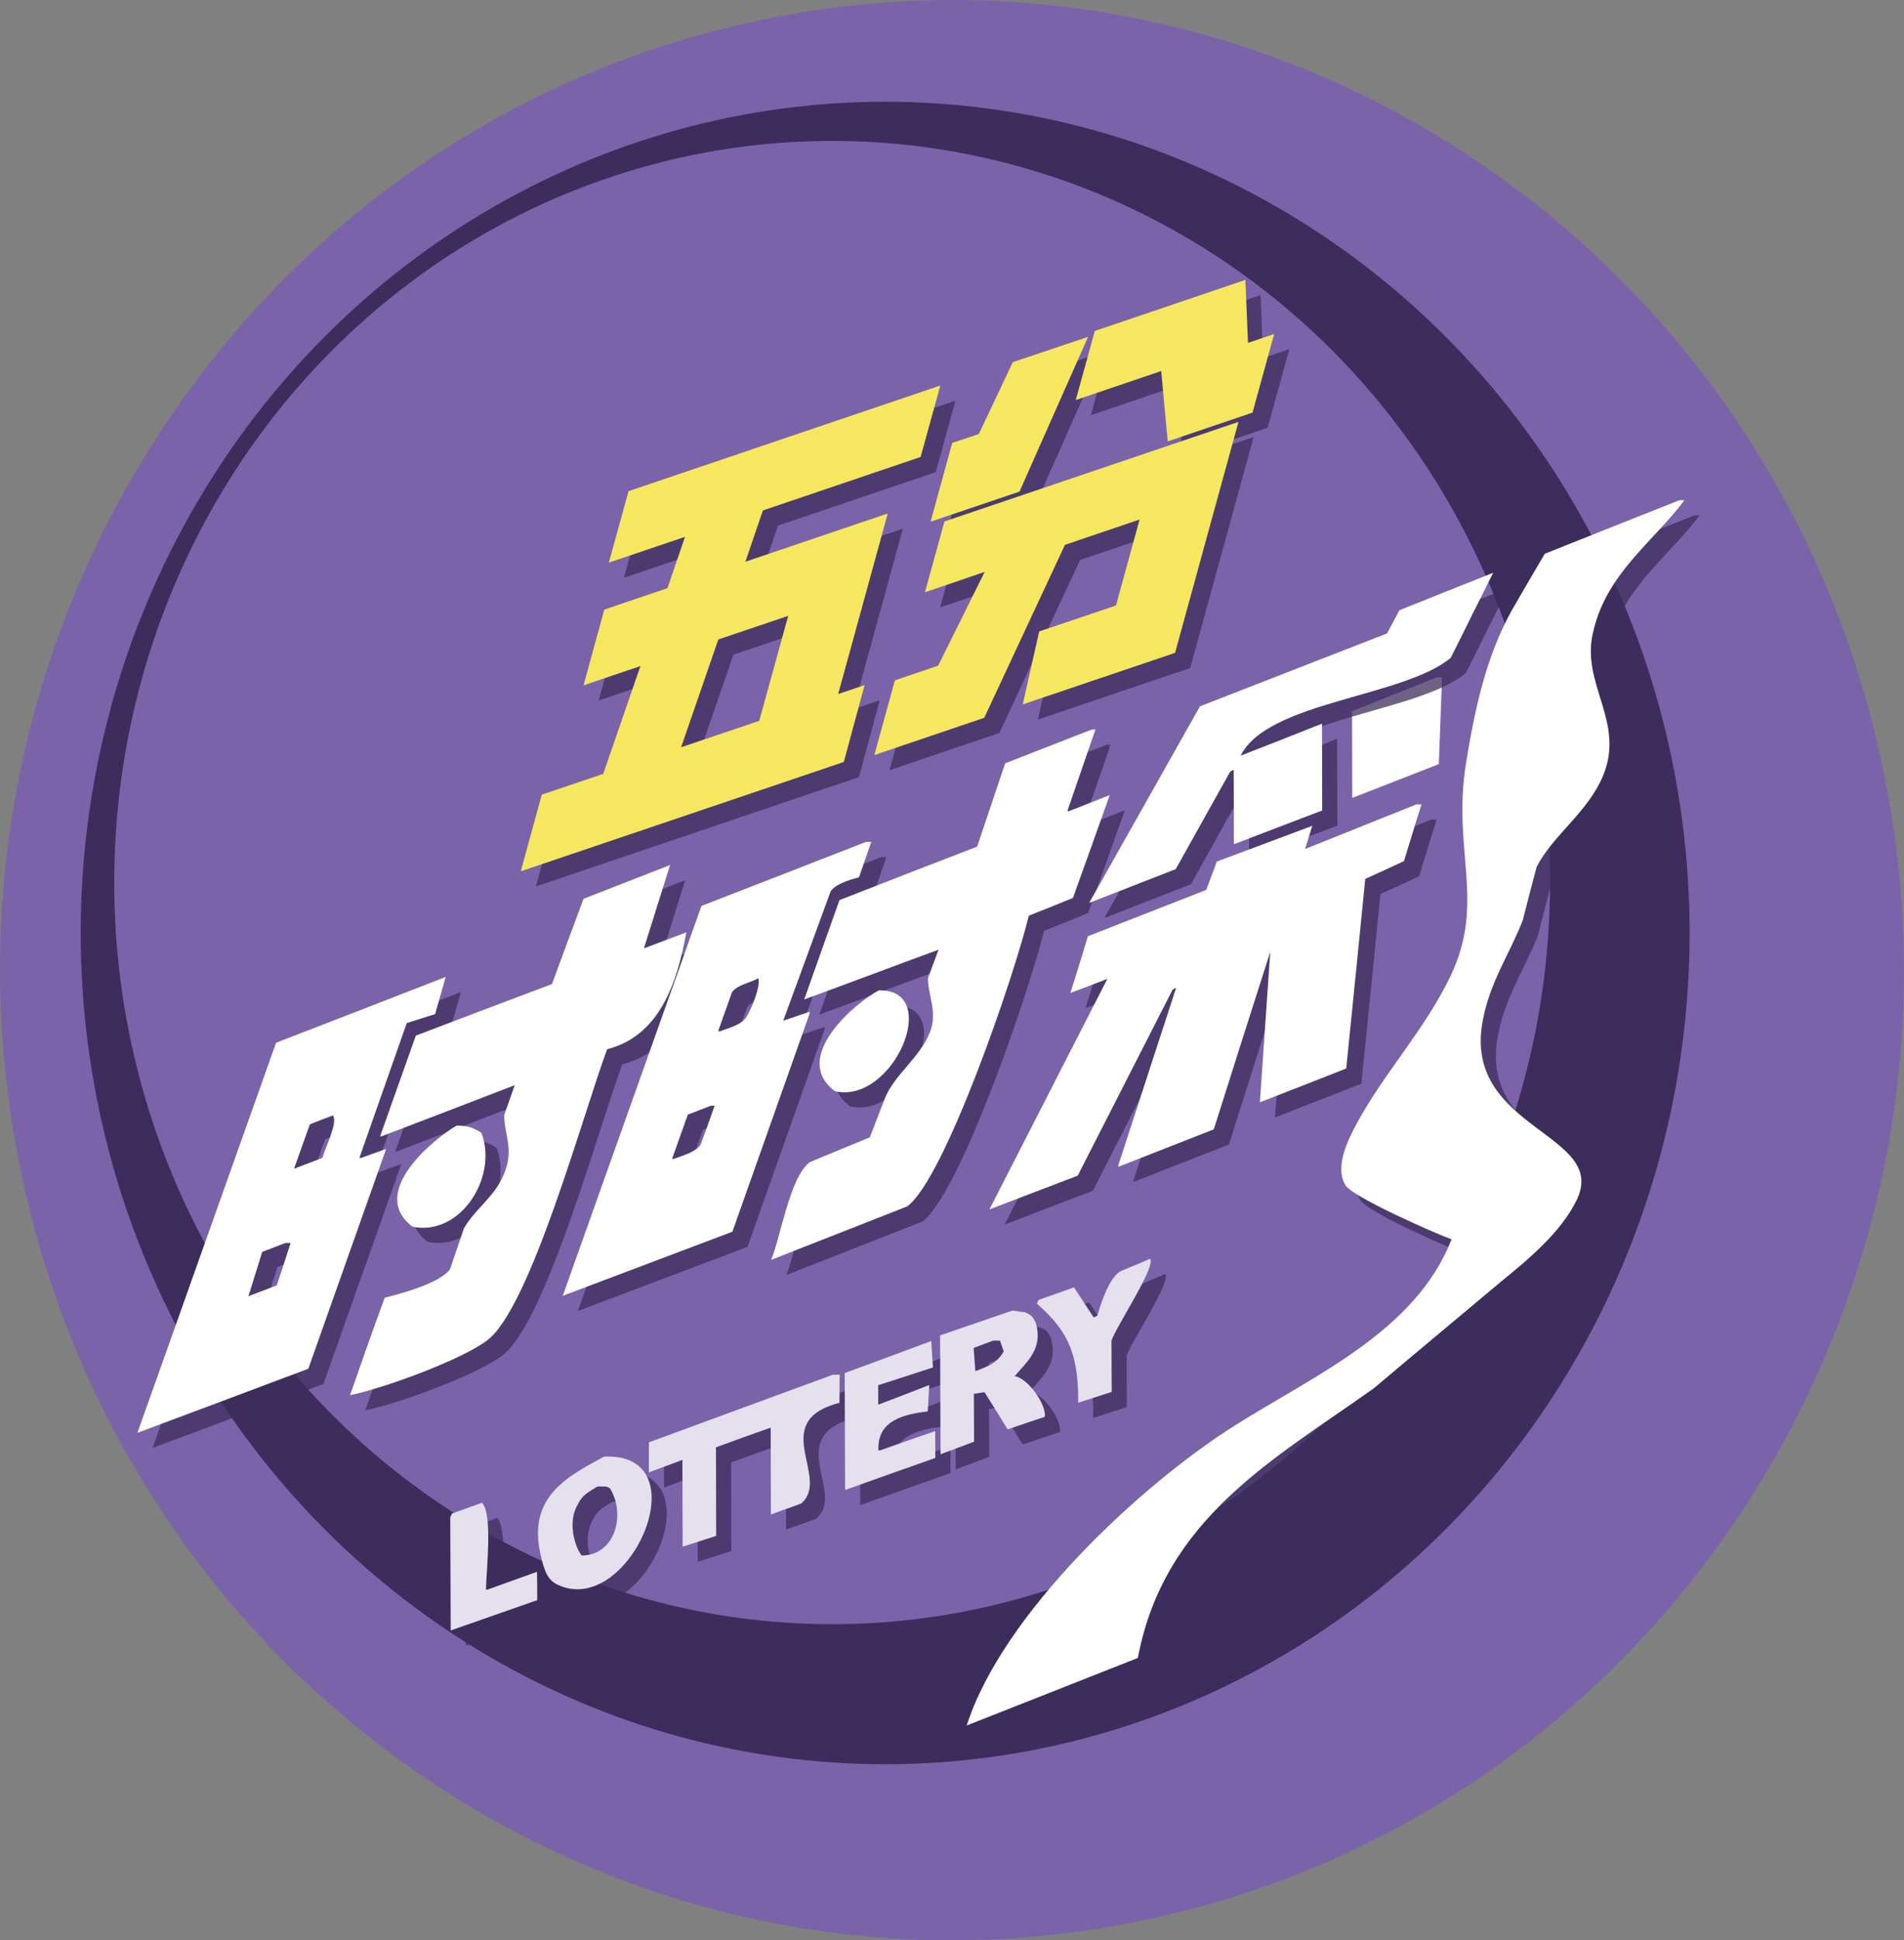 <?xml version="1.0" encoding="utf-8"?>
<!-- Generator: Adobe Illustrator 21.1.0, SVG Export Plug-In . SVG Version: 6.00 Build 0)  -->
<svg version="1.1" id="图层_1" xmlns="http://www.w3.org/2000/svg" xmlns:xlink="http://www.w3.org/1999/xlink" x="0px" y="0px"
	 viewBox="0 0 880 896.3" style="enable-background:new 0 0 880 896.3;" xml:space="preserve">
<rect x="0" y="0" width="880" height="896.3" fill="#808080" stroke="none"/>
<style type="text/css">
	.st0{fill:#7B63A9;}
	.st1{fill:#3D2D5C;}
	.st2{fill:#FFFFFF;}
	.st3{opacity:0.75;}
	.st4{fill:#E5E0EE;}
	.st5{fill:#F6E761;}
</style>
<path class="st0" d="M533.7,886C771,833.3,921.5,594.6,869.8,352.8S583.7-42.3,346.3,10.4S-41.5,301.8,10.2,543.6
	S296.3,938.6,533.7,886z"/>
<ellipse class="st1" cx="409.1" cy="431" rx="371.8" ry="384"/>
<ellipse class="st0" cx="384.6" cy="407.7" rx="331.8" ry="342.6"/>
<path class="st2" d="M666.5,312.9l-2.4,0l-39.2,15.6l0.1,40.1c13.3-5.2,26.7-10.4,40-15.6C665.5,339.7,666,326.2,666.5,312.9z"/>
<g>
	<g class="st3">
		<path class="st1" d="M538.6,588.5c-4.6,1.9-9.2,3.9-13.8,5.8c-5.1,3-9,14.6-10.6,20.5c-0.6,0.2-1.1,0.6-1.7,0.8
			c-3-4.6-6.1-9.2-9.1-13.9c-5.5,1.9-10.9,3.9-16.4,5.8c-0.2,0.6-0.5,1.1-0.8,1.7c12.5,11.1,19.5,20.9,19.1,45.8l15.5-5l-0.1-23.7
			C523.1,619.4,541.2,592.4,538.6,588.5z"/>
		<path class="st1" d="M457.1,650.9c1.7-0.2,3.3-0.6,4.9-0.8c3.6,5.7,7.2,11.4,10.7,17.2c5.7-1.9,11.4-3.9,17.2-5.8
			c0.8-5.3-7.3-17.5-13.9-18.8c5-6.1,13.4-12.4,9.7-24.6c-1.4-3-2-3.6-5-4.9c-1.9-0.2-3.9-0.5-5.7-0.8c-11.2,3.9-22.3,7.6-33.5,11.5
			l0.2,54.9c5.2-1.9,10.3-3.9,15.5-5.8L457.1,650.9z M466,626.3l3.2,0l1.7,5c-3,5.3-6.9,6.8-13.1,9.1c-0.2-3.6-0.6-7.2-0.8-10.7
			C460.1,628.5,463,627.4,466,626.3z"/>
		<path class="st1" d="M413.8,677l-0.8,0c-0.7-14,12.1-16.7,22.8-18c0.2-4.1,0.5-8.2,0.7-12.2c-7.8,3.1-15.7,6.1-23.6,9.1l0-9
			c8.4-2.7,16.8-5.4,25.3-8.2c-0.2-4.1-0.6-8.2-0.8-12.2c-13.3,5-26.7,9.9-40,14.8l0.2,54c13.9-5,27.8-9.9,41.7-14.8
			c0-4.1,0-8.2-0.1-12.4C430.7,671,422.2,674,413.8,677z"/>
		<path class="st1" d="M391.8,642.1c-28.3,10.4-56.6,20.8-84.9,31.2l0,13.9c5.2-1.9,10.3-3.9,15.5-5.8l0.1,40.1l15.5-5l-0.1-40.9
			c8.4-3.1,16.8-6.1,25.3-9.1l0.1,40.1l13.9-5c14.2-11.8-15.7-37.8,17.8-46.6c0-4.3,0-8.7,0.1-13L391.8,642.1z"/>
		<path class="st1" d="M286.2,679.9c-15.9,8.7-36,18.1-29.2,45.9c1.4,5.9,2.7,10.8,7.4,13.1C297.4,755.3,331.8,677.8,286.2,679.9z
			 M275.8,725.6c-3.9-5.4-6.2-16.5-1.7-23.7c2.1-4.5,5-5.6,9-8.2l4.1,0c0.6,0.3,1.1,0.5,1.7,0.8
			C296.4,706.7,291.3,725.5,275.8,725.6z"/>
		<path class="st1" d="M232.4,741.3l-0.8,0c0.2-9.4,3.2-34.6-1.8-40.1l-13.9,5c-0.2,0.5-0.5,1.1-0.8,1.7l0.2,52.3
			c13.3-4.7,26.7-9.3,40-14c0-4.4,0-8.8-0.1-13.1C247.7,735.8,240,738.6,232.4,741.3z"/>
		<path class="st1" d="M406.6,323.5l-12.2,4.1l22.9-83.4l-65.8,22.3l8.1-23.7l72.9-24.7l9.1-33l-144.1,48.8l-9.1,33l35.2-11.9
			l-8.1,23.7l-29.2,9.9l-9.6,35l26.3-8.9l-17.2,49.8l-28.4,9.6l-9.7,35.4l149.3-50.5L406.6,323.5z M357.9,340l-36.1,12.2l17.2-49.8
			l32.3-10.9L357.9,340z"/>
		<polygon class="st1" points="478.2,234.1 509.9,162.6 475.1,174.3 459.4,207.5 447.1,211.6 437.1,248 		"/>
		<polygon class="st1" points="543.7,178.4 546.7,210.9 585.9,197.6 595.9,161.3 583.8,165.4 582.6,136.3 513,159.9 504.2,191.8 		
			"/>
		<polygon class="st1" points="420.6,321.3 411.1,355.8 461.9,338.6 499.2,258.7 533.7,247 522.8,286.7 487.3,298.7 479.7,332.4 
			550.1,308.6 579.4,201.9 443.5,247.9 434.5,280.6 462.1,271.2 440.6,314.5 		"/>
		<path class="st1" d="M629.2,500.6c3-29.2,5.9-58.4,8.8-87.6c5.9-2.7,12-5.4,17.9-8.2c2.7-8.8,5.3-17.5,8.1-26.2l-2.4,0l-51.4,20.6
			c1.1-3.6,2.2-7.2,3.3-10.7c-14.7,5.5-29.3,11-44.1,16.5c-1.6,4.4-3.3,8.7-4.9,13.1c-18.2,7.1-36.5,14.3-54.7,21.4
			c-2.6,8.8-5.3,17.5-8.1,26.2c5.7-2.1,11.4-4.3,17.1-6.5l-54.5,106.5c13.5-5.2,27.2-10.4,40.8-15.6c14.7-28.7,29.2-57.3,43.9-86
			c0.5-0.2,1.1-0.6,1.6-0.8c-8.9,27.3-17.8,54.6-26.7,81.9l0,0.8c14.7-5.8,29.3-11.5,44.1-17.3c8.6-27.2,17.3-54.6,26.1-82
			c-1.6,23.1-3.2,46.4-4.8,69.5C602.5,511.1,615.9,505.8,629.2,500.6z"/>
		<path class="st1" d="M482.5,430c6.8-2.7,13.6-5.4,20.4-8.2c5.7-15.9,11.4-31.6,17-47.5c-6.3,2.4-12.5,5-18.8,7.4l-0.8,0
			c4.4-12.6,8.6-25.1,13-37.7l-1.7,0c-13.3,5.2-26.7,10.4-40,15.6c-4.4,12.8-8.6,25.7-13,38.5c-21.2,8.2-42.4,16.4-63.6,24.7
			c-5.5,15.3-10.8,30.5-16.3,45.9c20.8-7.6,41.4-15.4,62.1-23c-1.6,4.4-3.3,8.7-4.9,13.1c-0.2,7.4,4.7,15.9,0.8,25.3
			c-4.7,11.5-15.8,19-20.4,29.5c-2.4,6.3-4.9,12.6-7.3,18.8c-9.3,3.9-18.6,7.6-27.8,11.5c-9.2,7-13.2,34-17.8,45.1
			c21-8.2,41.9-16.5,62.9-24.7C443.7,551.6,475.9,457.4,482.5,430z"/>
		<path class="st1" d="M381.2,474.4c-4.1,1.3-8.1,2.8-12.2,4.1c7.3-19.8,14.6-39.8,21.9-59.7c2.2-3.4,8.7-5.4,13.1-6.5
			c1.9-5.5,3.8-10.9,5.7-16.4l-2.4,0c-25.3,9.9-50.6,19.7-76.1,29.6c-21.4,60.1-42.7,120-64.1,180.1c26.2-9.9,52.2-19.7,78.4-29.6
			c11.9-33.6,23.8-67.1,35.7-100.8L381.2,474.4z M330.8,535.8c-2.2,3.4-8.2,5-12.2,6.5c-0.3,0-0.5,0-1,0.1
			c2.4-6.8,4.9-13.7,7.3-20.5c3.6-1.3,7.1-2.8,10.7-4.1l1.7,0C335.2,523.8,333,529.9,330.8,535.8z M351.9,476.9
			c-2.3,3.6-8.1,5-12.2,6.5l-0.8,0c2.1-6,4.3-12,6.4-18c2.6-3.6,8.1-4.2,12.2-6.5C358.6,462.7,354.4,473,351.9,476.9z"/>
		<path class="st1" d="M413.2,464.5c-10.5,5.4-41.1,31-20.3,46.6C419.8,517.3,442.8,463.9,413.2,464.5z"/>
		<path class="st1" d="M185.3,537.8c-3.8,1.3-7.6,2.8-11.4,4.1l-0.8,0c7.3-20.8,14.6-41.6,21.9-62.3c4.4-1.3,8.7-2.8,13.1-4.1
			l4.9-17.2c-26.2,10.2-52.2,20.3-78.4,30.4C101,583,92,608.7,70.5,668.9c26.4-9.9,52.8-19.7,79-29.6
			c11.9-33.6,23.8-67.1,35.7-100.8L185.3,537.8z M134.9,600.8c-4.4,1.7-8.7,3.3-13.1,5c2.1-6.8,4.3-13.7,6.4-20.5
			c3.5-1.3,7-2.7,10.7-4.1l2.4,0C139.3,587.6,137.1,594.3,134.9,600.8z M156,541.9c-4.4,1.7-8.7,3.3-13.1,5
			c2.4-6.8,4.9-13.7,7.3-20.5c3.5-1.4,7-2.8,10.7-4.1C163.2,525.6,157.6,536.4,156,541.9z"/>
		<path class="st1" d="M287.6,491.7c23.9-6.1,32.3-29.9,36.6-54c-6.5,2.4-13.1,5-19.6,7.4c4-12.8,8.1-25.7,12.1-38.5
			c-13.3,5.2-26.7,10.4-40,15.6c-4.9,13.1-9.7,26.2-14.6,39.4c-21,7.9-41.9,15.8-62.9,23.8c-5.5,15.3-10.8,30.5-16.3,45.9l0,0.8
			c20.7-7.9,41.3-15.8,62-23.8l-4.9,13.9c0.3,10.6,5,16.2-0.7,28.6c-4.2,9.3-13.3,15.4-17.9,23.7c-2.1,6.3-4.3,12.6-6.4,18.8
			c-4.6,6.4-21.9,11.1-30.2,13.2c-5.5,15-10.8,30-16,45c15.5-3.1,52.2-16.6,63.6-25.5C252.3,610.6,276.5,521.6,287.6,491.7z"/>
		<path class="st1" d="M229.5,530.3c-3.4-2.1-5.6-3.3-11.5-3.3c-10.1,5.8-41.3,30.9-20.3,46.7C219.8,578.2,237.3,550.8,229.5,530.3z
			"/>
		<path class="st1" d="M510.4,424.1c13.3-5.2,26.7-10.4,40-15.6c8.4-15.1,16.8-30.1,25.2-45.1c0.5-0.2,1.1-0.6,1.6-0.8l0.1,34.4
			c13.5-5.2,27.2-10.4,40.8-15.6l-0.1-40.1c-12.5,5-25.1,9.9-37.6,14.8c12.4-25.1,75.3-27,97.1-45.2c3.6-7.1,7.1-14.2,10.6-21.3
			c3.1-6,6-12,9-18c-14.5,5.8-28.9,11.5-43.3,17.3c-1.9,3.6-3.8,7.2-5.7,10.7c-28.9,11.2-57.7,22.5-86.5,33.7
			C544.6,363.4,527.5,393.8,510.4,424.1z"/>
		<path class="st1" d="M743.2,299.5c6-27.5,27.9-42.1,42.3-61.4l-2.4,0c-20.8,8.2-41.4,16.5-62.1,24.7c-4.4,7.4-8.7,14.8-13,22.2
			c-12.6,21-18.6,44.4-23.4,74.5c-6.6,40.3,9.2,63.8-7.1,98.2c-11.9,24.9-30.6,44.7-43.2,67.9c-3.5,6.5-10.7,19.7-5.6,28.7
			c2.5,5.3,41.8,22.6,49.2,25.2c-16.6,42.6-63.8,63-100.3,86.1c-43.4,27.4-107.2,86.7-123.8,138.5l79.1-31.2
			c12.2-64.9,63.7-92.2,109.1-124.6c19.5-16.5,39.2-32.8,58.7-49.2c12.5-10.2,27.7-22.7,35-37.7c15-30.8-52-32.5-43.6-81.8
			c3.2-18.7,12.6-31.7,18.7-47.5c2.1-8.2,4.2-16.4,6.4-24.6c7.7-15,23.8-25.2,30.9-42.6C758,340.2,737.8,323.2,743.2,299.5z"/>
	</g>
	<g>
		<g>
			<g>
				<path class="st4" d="M531.6,581.5c-4.6,1.9-9.2,3.9-13.8,5.8c-5.1,3-9,14.6-10.6,20.5c-0.6,0.2-1.1,0.6-1.7,0.8
					c-3-4.6-6.1-9.2-9.1-13.9c-5.5,1.9-10.9,3.9-16.4,5.8c-0.2,0.6-0.5,1.1-0.8,1.7c12.5,11.1,19.5,20.9,19.1,45.8l15.5-5l-0.1-23.7
					C516.1,612.4,534.2,585.4,531.6,581.5z"/>
				<path class="st4" d="M450.1,643.9c1.7-0.2,3.3-0.6,4.9-0.8c3.6,5.7,7.2,11.4,10.7,17.2c5.7-1.9,11.4-3.9,17.2-5.8
					c0.8-5.3-7.3-17.5-13.9-18.8c5-6.1,13.4-12.4,9.7-24.6c-1.4-3-2-3.6-5-4.9c-1.9-0.2-3.9-0.5-5.7-0.8
					c-11.2,3.9-22.3,7.6-33.5,11.5l0.2,54.9c5.2-1.9,10.3-3.9,15.5-5.8L450.1,643.9z M459,619.3l3.2,0l1.7,5
					c-3,5.3-6.9,6.8-13.1,9.1c-0.2-3.6-0.6-7.2-0.8-10.7C453.1,621.5,456,620.4,459,619.3z"/>
				<path class="st4" d="M406.8,670l-0.8,0c-0.7-14,12.1-16.7,22.8-18c0.2-4.1,0.5-8.2,0.7-12.2c-7.8,3.1-15.7,6.1-23.6,9.1l0-9
					c8.4-2.7,16.8-5.4,25.3-8.2c-0.2-4.1-0.6-8.2-0.8-12.2c-13.3,5-26.7,9.9-40,14.8l0.2,54c13.9-5,27.8-9.9,41.7-14.8
					c0-4.1,0-8.2-0.1-12.4C423.7,664,415.2,667,406.8,670z"/>
				<path class="st4" d="M384.8,635.1c-28.3,10.4-56.6,20.8-84.9,31.2l0,13.9c5.2-1.9,10.3-3.9,15.5-5.8l0.1,40.1l15.5-5l-0.1-40.9
					c8.4-3.1,16.8-6.1,25.3-9.1l0.1,40.1l13.9-5c14.2-11.8-15.7-37.8,17.8-46.6c0-4.3,0-8.7,0.1-13L384.8,635.1z"/>
				<path class="st4" d="M279.2,672.9c-15.9,8.7-36,18.1-29.2,45.9c1.4,5.9,2.7,10.8,7.4,13.1C290.4,748.3,324.8,670.8,279.2,672.9z
					 M268.8,718.6c-3.9-5.4-6.2-16.5-1.7-23.7c2.1-4.5,5-5.6,9-8.2l4.1,0c0.6,0.3,1.1,0.5,1.7,0.8
					C289.4,699.7,284.3,718.5,268.8,718.6z"/>
				<path class="st4" d="M225.4,734.3l-0.8,0c0.2-9.4,3.2-34.6-1.8-40.1l-13.9,5c-0.2,0.5-0.5,1.1-0.8,1.7l0.2,52.3
					c13.3-4.7,26.7-9.3,40-14c0-4.4,0-8.8-0.1-13.1C240.7,728.8,233,731.6,225.4,734.3z"/>
			</g>
			<g>
				<path class="st5" d="M399.6,316.5l-12.2,4.1l22.9-83.4l-65.8,22.3l8.1-23.7l72.9-24.7l9.1-33l-144.1,48.8l-9.1,33l35.2-11.9
					l-8.1,23.7l-29.2,9.9l-9.6,35l26.3-8.9l-17.2,49.8l-28.4,9.6l-9.7,35.4l149.3-50.5L399.6,316.5z M350.9,333l-36.1,12.2
					l17.2-49.8l32.3-10.9L350.9,333z"/>
				<polygon class="st5" points="471.2,227.1 502.9,155.6 468.1,167.3 452.4,200.5 440.1,204.6 430.1,241 				"/>
				<polygon class="st5" points="536.7,171.4 539.7,203.9 578.9,190.6 588.9,154.3 576.8,158.4 575.6,129.3 506,152.9 497.2,184.8 
									"/>
				<polygon class="st5" points="413.6,314.3 404.1,348.8 454.9,331.6 492.2,251.7 526.7,240 515.8,279.7 480.3,291.7 472.7,325.4 
					543.1,301.6 572.4,194.9 436.5,240.9 427.5,273.6 455.1,264.2 433.6,307.5 				"/>
			</g>
			<g>
				<path class="st2" d="M622.2,493.6c3-29.2,5.9-58.4,8.8-87.6c5.9-2.7,12-5.4,17.9-8.2c2.7-8.8,5.3-17.5,8.1-26.2l-2.4,0
					l-51.4,20.6c1.1-3.6,2.2-7.2,3.3-10.7c-14.7,5.5-29.3,11-44.1,16.5c-1.6,4.4-3.3,8.7-4.9,13.1c-18.2,7.1-36.5,14.3-54.7,21.4
					c-2.6,8.8-5.3,17.5-8.1,26.2c5.7-2.1,11.4-4.3,17.1-6.5l-54.5,106.5c13.5-5.2,27.2-10.4,40.8-15.6c14.7-28.7,29.2-57.3,43.9-86
					c0.5-0.2,1.1-0.6,1.6-0.8c-8.9,27.3-17.8,54.6-26.7,81.9l0,0.8c14.7-5.8,29.3-11.5,44.1-17.3c8.6-27.2,17.3-54.6,26.1-82
					c-1.6,23.1-3.2,46.4-4.8,69.5C595.5,504.1,608.9,498.8,622.2,493.6z"/>
				<path class="st2" d="M475.5,423c6.8-2.7,13.6-5.4,20.4-8.2c5.7-15.9,11.4-31.6,17-47.5c-6.3,2.4-12.5,5-18.8,7.4l-0.8,0
					c4.4-12.6,8.6-25.1,13-37.7l-1.7,0c-13.3,5.2-26.7,10.4-40,15.6c-4.4,12.8-8.6,25.7-13,38.5c-21.2,8.2-42.4,16.4-63.6,24.7
					c-5.5,15.3-10.8,30.5-16.3,45.9c20.8-7.6,41.4-15.4,62.1-23c-1.6,4.4-3.3,8.7-4.9,13.1c-0.2,7.4,4.7,15.9,0.8,25.3
					c-4.7,11.5-15.8,19-20.4,29.5c-2.4,6.3-4.9,12.6-7.3,18.8c-9.3,3.9-18.6,7.6-27.8,11.5c-9.2,7-13.2,34-17.8,45.1
					c21-8.2,41.9-16.5,62.9-24.7C436.7,544.6,468.9,450.4,475.5,423z"/>
				<path class="st2" d="M374.2,467.4c-4.1,1.3-8.1,2.8-12.2,4.1c7.3-19.8,14.6-39.8,21.9-59.7c2.2-3.4,8.7-5.4,13.1-6.5
					c1.9-5.5,3.8-10.9,5.7-16.4l-2.4,0c-25.3,9.9-50.6,19.7-76.1,29.6c-21.4,60.1-42.7,120-64.1,180.1c26.2-9.9,52.2-19.7,78.4-29.6
					c11.9-33.6,23.8-67.1,35.7-100.8L374.2,467.4z M323.8,528.8c-2.2,3.4-8.2,5-12.2,6.5c-0.3,0-0.5,0-1,0.1
					c2.4-6.8,4.9-13.7,7.3-20.5c3.6-1.3,7.1-2.8,10.7-4.1l1.7,0C328.2,516.8,326,522.9,323.8,528.8z M344.9,469.9
					c-2.3,3.6-8.1,5-12.2,6.5l-0.8,0c2.1-6,4.3-12,6.4-18c2.6-3.6,8.1-4.2,12.2-6.5C351.6,455.7,347.4,466,344.9,469.9z"/>
				<path class="st2" d="M406.2,457.5c-10.5,5.4-41.1,31-20.3,46.6C412.8,510.3,435.8,456.9,406.2,457.5z"/>
				<path class="st2" d="M178.3,530.8c-3.8,1.3-7.6,2.8-11.4,4.1l-0.8,0c7.3-20.8,14.6-41.6,21.9-62.3c4.4-1.3,8.7-2.8,13.1-4.1
					l4.9-17.2c-26.2,10.2-52.2,20.3-78.4,30.4C94,576,85,601.7,63.5,661.9c26.4-9.9,52.8-19.7,79-29.6
					c11.9-33.6,23.8-67.1,35.7-100.8L178.3,530.8z M127.9,593.8c-4.4,1.7-8.7,3.3-13.1,5c2.1-6.8,4.3-13.7,6.4-20.5
					c3.5-1.3,7-2.7,10.7-4.1l2.4,0C132.3,580.6,130.1,587.3,127.9,593.8z M149,534.9c-4.4,1.7-8.7,3.3-13.1,5
					c2.4-6.8,4.9-13.7,7.3-20.5c3.5-1.4,7-2.8,10.7-4.1C156.2,518.6,150.6,529.4,149,534.9z"/>
				<path class="st2" d="M280.6,484.7c23.9-6.1,32.3-29.9,36.6-54c-6.5,2.4-13.1,5-19.6,7.4c4-12.8,8.1-25.7,12.1-38.5
					c-13.3,5.2-26.7,10.4-40,15.6c-4.9,13.1-9.7,26.2-14.6,39.4c-21,7.9-41.9,15.8-62.9,23.8c-5.5,15.3-10.8,30.5-16.3,45.9l0,0.8
					c20.7-7.9,41.3-15.8,62-23.8l-4.9,13.9c0.3,10.6,5,16.2-0.7,28.6c-4.2,9.3-13.3,15.4-17.9,23.7c-2.1,6.3-4.3,12.6-6.4,18.8
					c-4.6,6.4-21.9,11.1-30.2,13.2c-5.5,15-10.8,30-16,45c15.5-3.1,52.2-16.6,63.6-25.5C245.3,603.6,269.5,514.6,280.6,484.7z"/>
				<path class="st2" d="M222.5,523.3c-3.4-2.1-5.6-3.3-11.5-3.3c-10.1,5.8-41.3,30.9-20.3,46.7
					C212.8,571.2,230.3,543.8,222.5,523.3z"/>
				<path class="st2" d="M503.4,417.1c13.3-5.2,26.7-10.4,40-15.6c8.4-15.1,16.8-30.1,25.2-45.1c0.5-0.2,1.1-0.6,1.6-0.8l0.1,34.4
					c13.5-5.2,27.2-10.4,40.8-15.6l-0.1-40.1c-12.5,5-25.1,9.9-37.6,14.8c12.4-25.1,75.3-27,97.1-45.2c3.6-7.1,7.1-14.2,10.6-21.3
					c3.1-6,6-12,9-18c-14.5,5.8-28.9,11.5-43.3,17.3c-1.9,3.6-3.8,7.2-5.7,10.7c-28.9,11.2-57.7,22.5-86.5,33.7
					C537.6,356.4,520.5,386.8,503.4,417.1z"/>
				<path class="st2" d="M736.2,292.5c6-27.5,27.9-42.1,42.3-61.4l-2.4,0c-20.8,8.2-41.4,16.5-62.1,24.7c-4.4,7.4-8.7,14.8-13,22.2
					c-12.6,21-18.6,44.4-23.4,74.5c-6.6,40.3,9.2,63.8-7.1,98.2c-11.9,24.9-30.6,44.7-43.2,67.9c-3.5,6.5-10.7,19.7-5.6,28.7
					c2.5,5.3,41.8,22.6,49.2,25.2c-16.6,42.6-63.8,63-100.3,86.1c-43.4,27.4-107.2,86.7-123.8,138.5l79.1-31.2
					c12.2-64.9,63.7-92.2,109.1-124.6c19.5-16.5,39.2-32.8,58.7-49.2c12.5-10.2,27.7-22.7,35-37.7c15-30.8-52-32.5-43.6-81.8
					c3.2-18.7,12.6-31.7,18.7-47.5c2.1-8.2,4.2-16.4,6.4-24.6c7.7-15,23.8-25.2,30.9-42.6C751,333.2,730.8,316.2,736.2,292.5z"/>
			</g>
		</g>
	</g>
</g>
</svg>
